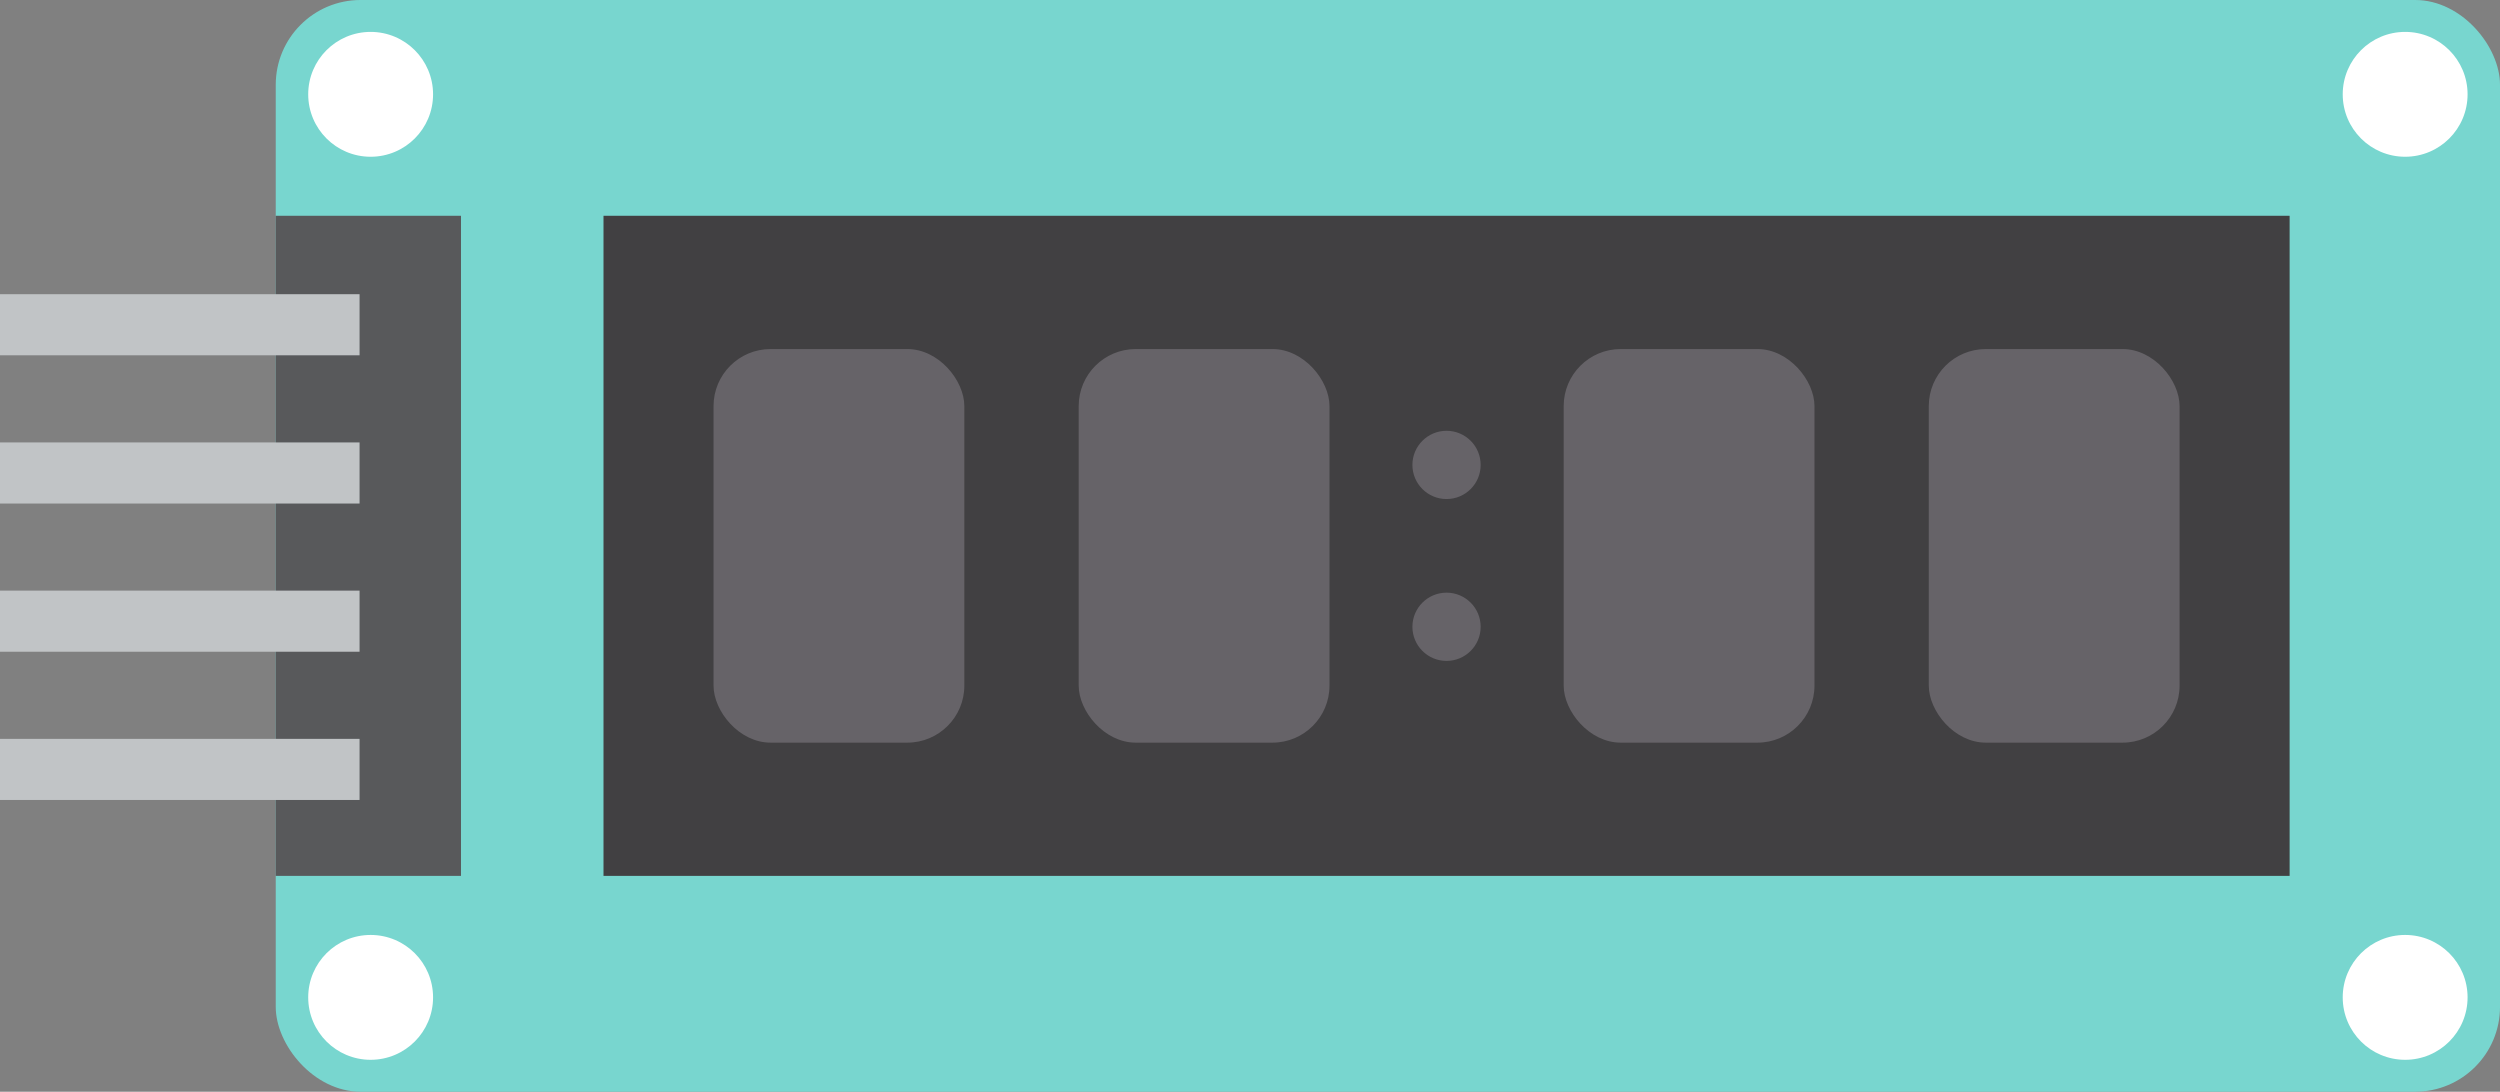 <svg xmlns="http://www.w3.org/2000/svg" viewBox="0 0 528.21 230.66"><rect x="0" y="0" width="528.21" height="230.66" fill="#808080" stroke="none"/><defs><style>.cls-1{fill:#78d6cf;}.cls-2{fill:#fff;}.cls-3{fill:#58595b;}.cls-4{fill:#c1c4c6;}.cls-5{fill:#414042;}.cls-6{fill:#666368;}</style></defs><title>digit_display</title><g id="Layer_2" data-name="Layer 2"><g id="flat"><rect class="cls-1" x="58.26" width="469.95" height="230.66" rx="17.92"/><circle class="cls-2" cx="78.31" cy="19.93" r="13.19"/><circle class="cls-2" cx="508.17" cy="19.93" r="13.19"/><circle class="cls-2" cx="78.31" cy="210.73" r="13.19"/><circle class="cls-2" cx="508.17" cy="210.73" r="13.19"/><rect class="cls-3" x="8.09" y="95.76" width="139.47" height="39.14" transform="translate(193.16 37.5) rotate(90)"/><rect class="cls-4" x="31.53" y="61.95" width="12.91" height="75.97" transform="translate(137.92 61.95) rotate(90)"/><rect class="cls-4" x="31.53" y="30.63" width="12.91" height="75.97" transform="translate(106.6 30.63) rotate(90)"/><rect class="cls-4" x="31.53" y="93.26" width="12.91" height="75.97" transform="translate(169.23 93.26) rotate(90)"/><rect class="cls-4" x="31.53" y="124.58" width="12.91" height="75.97" transform="translate(200.55 124.58) rotate(90)"/><rect class="cls-5" x="127.51" y="45.59" width="356.25" height="139.47"/><rect class="cls-6" x="150.76" y="73.75" width="52.99" height="83.16" rx="12.05"/><rect class="cls-6" x="227.91" y="73.75" width="52.99" height="83.16" rx="12.05"/><rect class="cls-6" x="330.38" y="73.75" width="52.99" height="83.16" rx="12.05"/><rect class="cls-6" x="407.52" y="73.75" width="52.99" height="83.16" rx="12.05"/><circle class="cls-6" cx="305.63" cy="98.23" r="7.21"/><circle class="cls-6" cx="305.63" cy="132.43" r="7.21"/></g></g></svg>